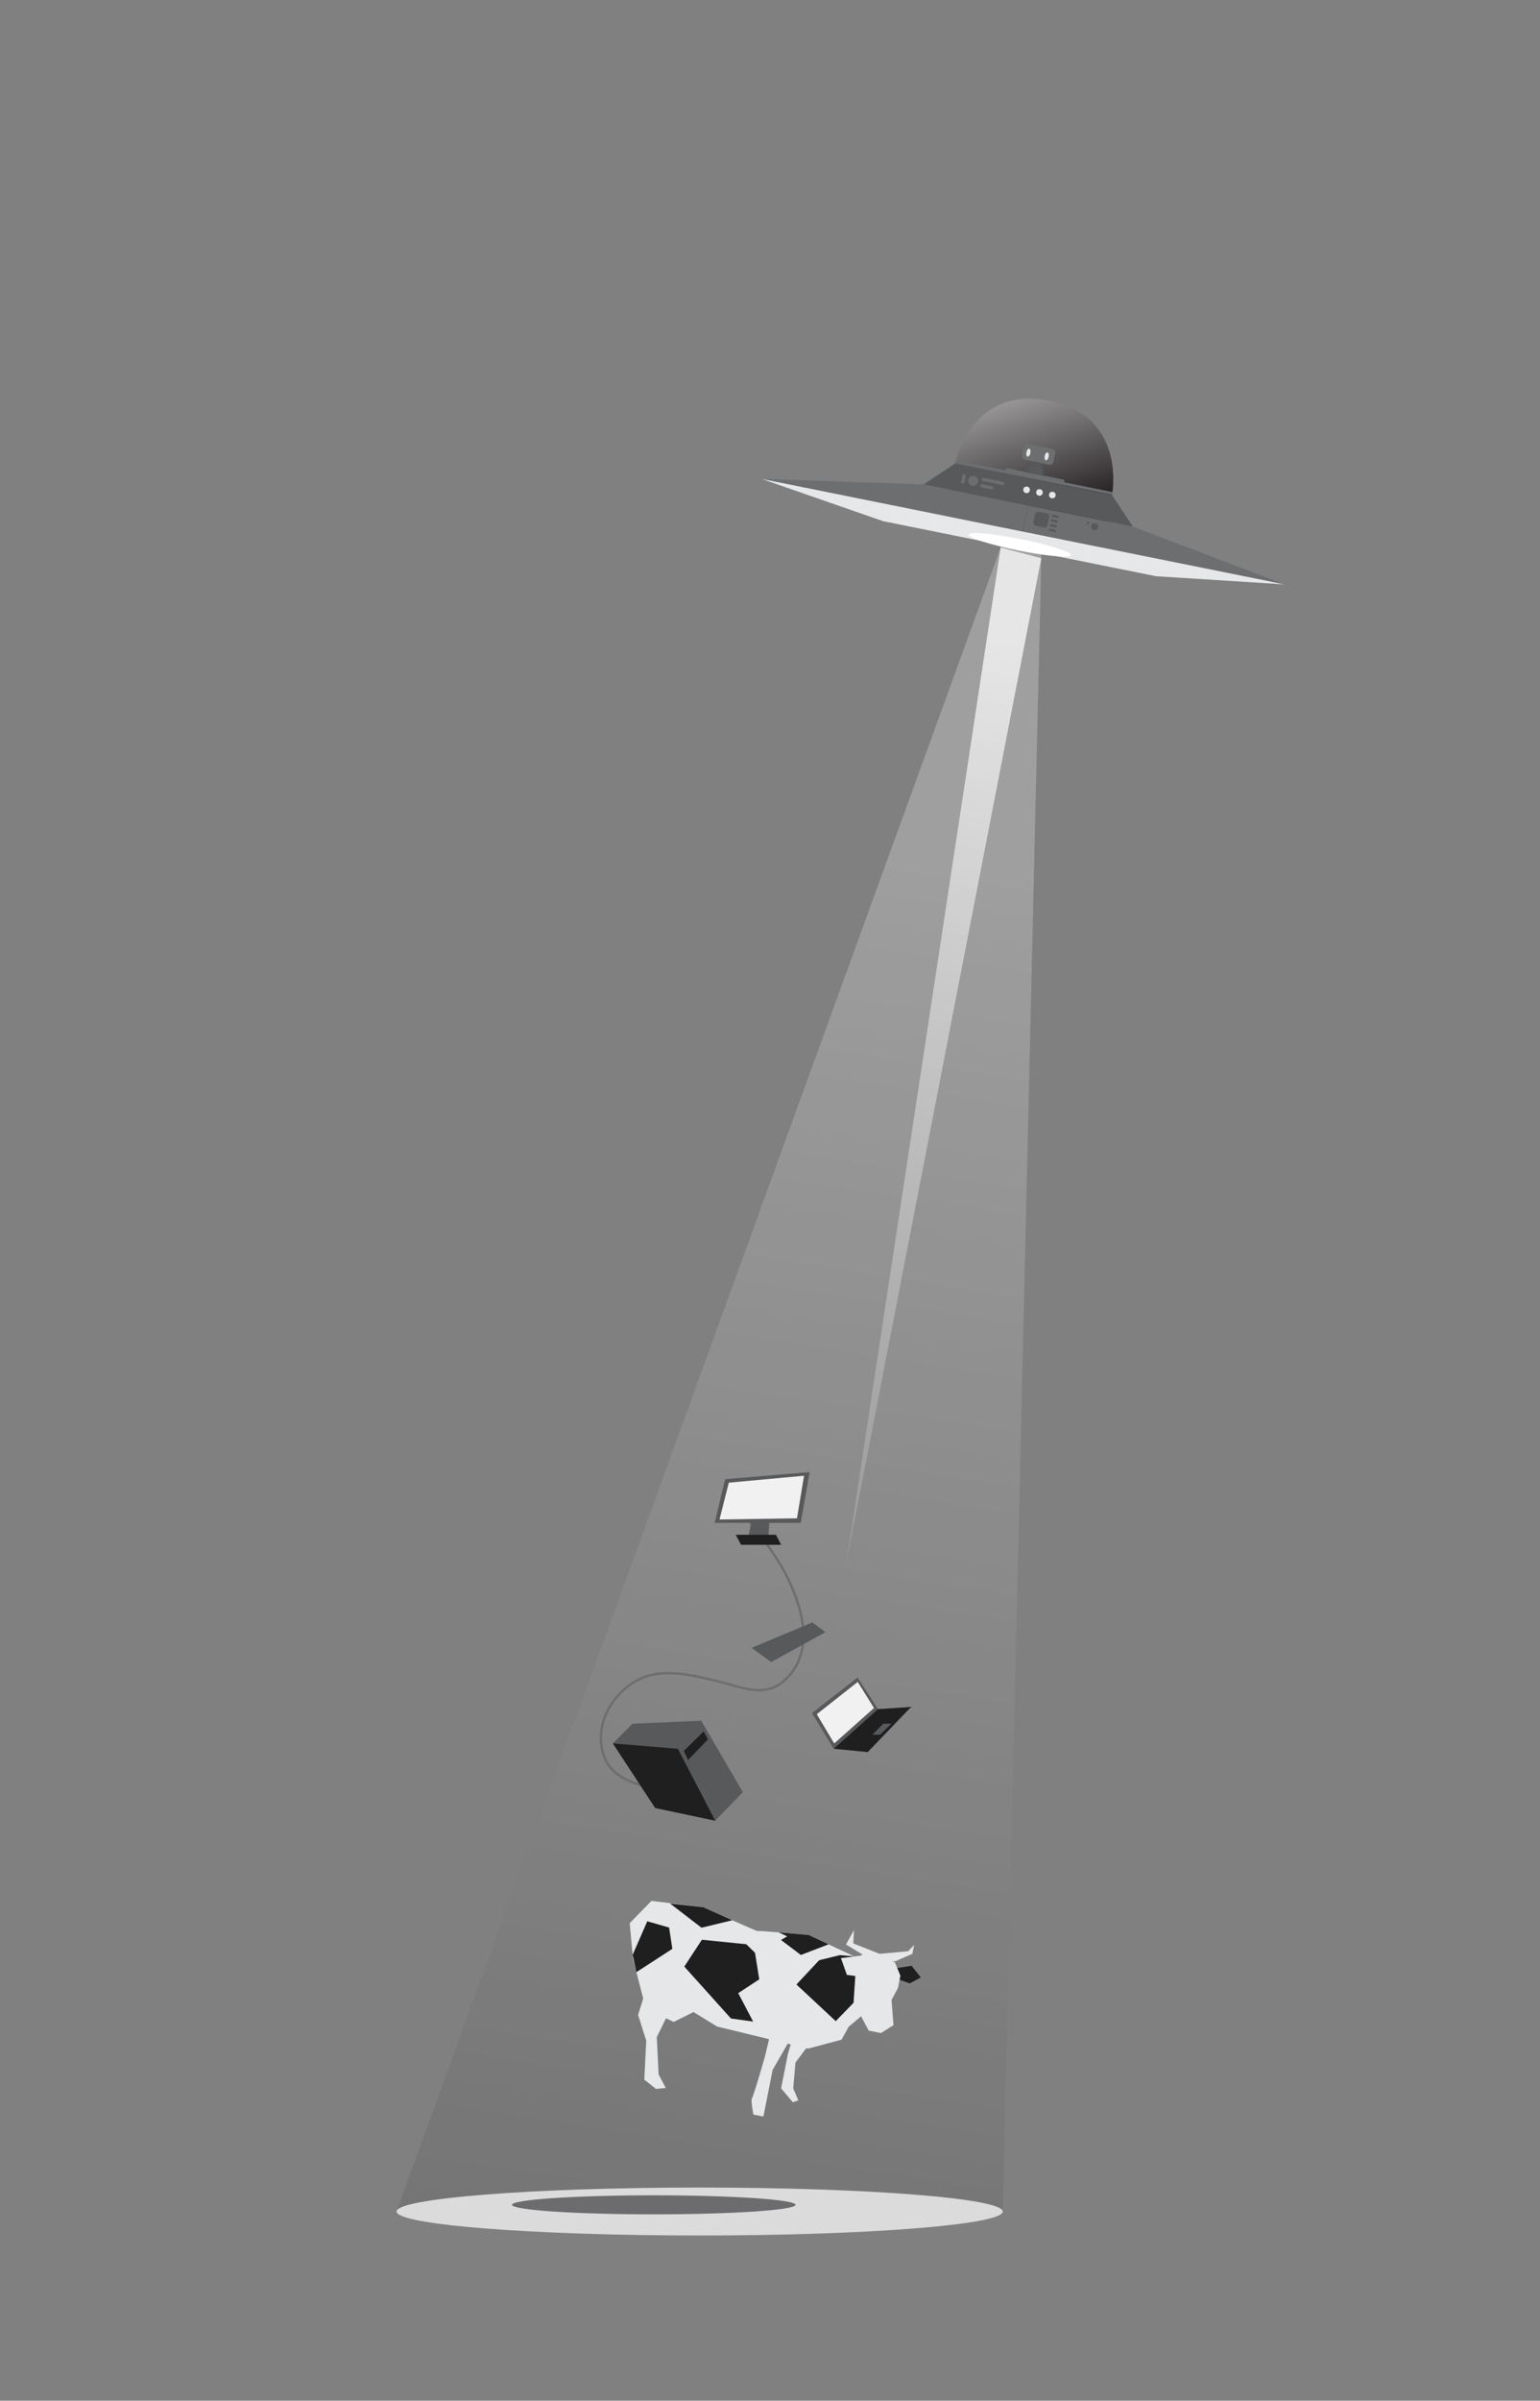 <?xml version="1.0" encoding="utf-8"?>
<!-- Generator: Adobe Illustrator 16.0.0, SVG Export Plug-In . SVG Version: 6.00 Build 0)  -->
<!DOCTYPE svg PUBLIC "-//W3C//DTD SVG 1.1//EN" "http://www.w3.org/Graphics/SVG/1.1/DTD/svg11.dtd">
<svg version="1.1" id="Layer_1" xmlns="http://www.w3.org/2000/svg" xmlns:xlink="http://www.w3.org/1999/xlink" x="0px" y="0px"
	 width="468.047px" height="729.135px" viewBox="0 0 468.047 729.135" enable-background="new 0 0 468.047 729.135"
	 xml:space="preserve">
<rect x="0" y="0" width="468.047" height="729.135" fill="#808080" stroke="none"/>
<g id="UFO_PRAWE">
	<g opacity="0.8">
		<g>
			
				<linearGradient id="SVGID_1_" gradientUnits="userSpaceOnUse" x1="571.694" y1="79.397" x2="486.905" y2="-467.877" gradientTransform="matrix(1 0 0 -1 -296 344.135)">
				<stop  offset="0" style="stop-color:#FFFFFF"/>
				<stop  offset="0.99" style="stop-color:#231F20"/>
			</linearGradient>
			<polygon opacity="0.3" fill="url(#SVGID_1_)" points="317.403,129.749 120.524,671.672 304.771,671.672 			"/>
			<path fill="#F1F1F2" d="M304.771,671.672c0,4.021-41.246,7.278-92.124,7.278c-50.878,0-92.124-3.259-92.124-7.278
				c0-4.022,41.246-7.282,92.124-7.282C263.525,664.39,304.771,667.648,304.771,671.672z"/>
		</g>
		<ellipse fill="#666769" cx="198.695" cy="669.636" rx="43.096" ry="2.89"/>
		
			<linearGradient id="SVGID_2_" gradientUnits="userSpaceOnUse" x1="602.231" y1="149.534" x2="502.026" y2="-509.508" gradientTransform="matrix(1 0 0 -1 -296 344.135)">
			<stop  offset="0" style="stop-color:#FFFFFF"/>
			<stop  offset="0.995" style="stop-color:#231F20"/>
		</linearGradient>
		<polygon fill="url(#SVGID_2_)" points="304.136,166.271 257.113,475.322 316.477,169.54 		"/>
	</g>
	<g>
		
			<linearGradient id="SVGID_3_" gradientUnits="userSpaceOnUse" x1="590.111" y1="253.699" x2="611.789" y2="185.776" gradientTransform="matrix(1 0 0 -1 -296 344.135)">
			<stop  offset="0" style="stop-color:#FFFFFF"/>
			<stop  offset="1" style="stop-color:#231F20"/>
		</linearGradient>
		<path fill="url(#SVGID_3_)" d="M287.082,156.661l3.202-15.893c0,0,4.806-23.841,28.643-19.035
			c23.843,4.807,19.035,28.646,19.035,28.646l-3.204,15.892L287.082,156.661z"/>
		<polygon fill="#6D6E70" points="312.521,153.52 280.734,147.114 231.453,145.448 310.922,161.466 		"/>
		<polygon fill="#6D6E70" points="312.521,153.52 344.308,159.927 390.386,177.485 310.922,161.466 		"/>
		<polygon fill="#58595B" points="280.734,147.114 290.284,140.769 337.962,150.38 344.308,159.927 		"/>
		<polygon fill="#E6E7E8" points="231.453,145.448 268.412,158.292 351.336,175.007 390.386,177.485 		"/>
		
			<ellipse transform="matrix(0.197 -0.98 0.98 0.197 86.704 436.8)" fill="#FFFFFF" cx="310.119" cy="165.447" rx="1.761" ry="15.862"/>
		<g>
			<circle fill="#6D6E70" cx="295.758" cy="146.006" r="1.498"/>
			<path fill="#6D6E70" d="M305.254,146.901c-0.055,0.271-0.318,0.444-0.589,0.392l-5.872-1.184
				c-0.271-0.056-0.443-0.319-0.393-0.589l0,0c0.057-0.27,0.32-0.445,0.59-0.391l5.869,1.184
				C305.133,146.368,305.309,146.632,305.254,146.901L305.254,146.901z"/>
			<path fill="#6D6E70" d="M301.923,148.267c-0.056,0.271-0.319,0.447-0.589,0.391l-2.938-0.591
				c-0.269-0.055-0.445-0.317-0.393-0.59l0,0c0.057-0.269,0.321-0.444,0.59-0.39l2.938,0.592
				C301.801,147.733,301.977,147.996,301.923,148.267L301.923,148.267z"/>
			<path fill="#6D6E70" d="M293.111,146.492c-0.053,0.27-0.315,0.444-0.586,0.391l0,0c-0.271-0.055-0.444-0.319-0.394-0.589
				l0.396-1.956c0.055-0.271,0.318-0.446,0.59-0.392l0,0c0.271,0.055,0.443,0.319,0.392,0.589L293.111,146.492z"/>
			<circle fill="#E6E7E8" cx="312.004" cy="148.772" r="0.997"/>
			<circle fill="#E6E7E8" cx="315.919" cy="149.56" r="0.999"/>
			<circle fill="#E6E7E8" cx="319.833" cy="150.351" r="0.998"/>
		</g>
		<g>
			<path fill="#58595B" d="M318.373,159.435c-0.105,0.524-0.615,0.863-1.139,0.758l-2.374-0.478
				c-0.523-0.106-0.862-0.616-0.759-1.142l0.479-2.373c0.104-0.522,0.616-0.863,1.142-0.757l2.37,0.479
				c0.523,0.106,0.863,0.616,0.758,1.141L318.373,159.435z"/>
			<path fill="#58595B" d="M321.819,157.042c-0.041,0.196-0.232,0.325-0.431,0.285l-1.425-0.287
				c-0.19-0.039-0.322-0.232-0.282-0.427l0,0c0.04-0.198,0.23-0.323,0.429-0.285l1.421,0.287
				C321.73,156.653,321.857,156.847,321.819,157.042L321.819,157.042z"/>
			<path fill="#58595B" d="M321.531,158.466c-0.04,0.197-0.232,0.324-0.43,0.286l-1.422-0.288c-0.194-0.04-0.324-0.23-0.283-0.428
				l0,0c0.041-0.196,0.23-0.323,0.428-0.283l1.424,0.285C321.443,158.078,321.57,158.269,321.531,158.466L321.531,158.466z"/>
			<path fill="#58595B" d="M321.243,159.892c-0.039,0.196-0.229,0.321-0.427,0.282l-1.423-0.286
				c-0.197-0.041-0.325-0.231-0.284-0.427l0,0c0.039-0.196,0.23-0.323,0.427-0.285l1.424,0.286
				C321.156,159.503,321.284,159.692,321.243,159.892L321.243,159.892z"/>
			<path fill="#58595B" d="M320.956,161.313c-0.038,0.198-0.23,0.325-0.427,0.285l-1.423-0.288c-0.197-0.039-0.323-0.23-0.283-0.428
				l0,0c0.04-0.195,0.229-0.323,0.427-0.283l1.424,0.287C320.869,160.925,320.997,161.116,320.956,161.313L320.956,161.313z"/>
			<path fill="#58595B" d="M333.773,160.192c-0.117,0.592-0.692,0.973-1.28,0.854c-0.592-0.12-0.974-0.694-0.854-1.282
				c0.117-0.592,0.693-0.973,1.281-0.854C333.511,159.03,333.893,159.604,333.773,160.192z"/>
			<circle fill="#58595B" cx="330.716" cy="158.837" r="0.363"/>
		</g>
		
			<rect x="289.889" y="144.734" transform="matrix(-0.98 -0.198 0.198 -0.98 593.54 349.55)" fill="#6D6E70" width="48.641" height="0.856"/>
		
			<rect x="305.188" y="143.991" transform="matrix(-0.98 -0.198 0.198 -0.98 593.772 348.79)" fill="#6D6E70" width="18.2" height="1.561"/>
		<g>
			<path fill="#6D6E70" d="M311.564,139.669c0,0-1.204-0.242-0.962-1.444l0.485-2.402c0,0,0.241-1.2,1.443-0.957l7.206,1.452
				c0,0,1.202,0.241,0.961,1.443l-0.485,2.401c0,0-0.243,1.2-1.441,0.959L311.564,139.669z"/>
			<path fill="#58595B" d="M312.038,143.514l0.242-1.2c0,0,0.243-1.201,1.441-0.959l2.403,0.484c0,0,1.202,0.241,0.956,1.443
				l-0.239,1.201L312.038,143.514z"/>
			
				<rect x="313.819" y="140.395" transform="matrix(-0.98 -0.198 0.198 -0.98 596.02 341.479)" fill="#58595B" width="2.452" height="1.225"/>
			
				<ellipse transform="matrix(0.197 -0.98 0.98 0.197 116.352 416.809)" fill="#E6E7E8" cx="312.643" cy="137.37" rx="1.224" ry="0.614"/>
			
				<ellipse transform="matrix(0.198 -0.98 0.98 0.198 119.429 422.877)" fill="#E6E7E8" cx="318.05" cy="138.479" rx="1.225" ry="0.613"/>
		</g>
	</g>
	<g id="KROWA">
		<path fill="#E6E7E8" d="M259.639,594.198l-13.879-6.523c0,0-15.42-1.392-15.508-1.188c-0.084,0.203-16.502-7.233-16.502-7.233
			l-15.756-1.929l-6.604,6.762l0.996,10.898l3.873,14.979l8.478,4.135l6.035-3.013l7.194,4.409l27.614,6.702l10.186-2.717
			l2.188-3.95l7.582-6.393L259.639,594.198z"/>
		<path fill="#E6E7E8" d="M241.791,616.533l-6.966,12.127l-1.807,9.112l-1.004,5.064l-3.038-0.604c0,0-0.886-4.385-0.413-4.992
			c0.471-0.607,3.86-12.392,3.86-12.392l2.078-8.71L241.791,616.533z"/>
		<polygon fill="#E6E7E8" points="204.323,609.105 199.613,618.695 200.172,630.032 202.339,634.145 199.386,634.438 
			195.823,631.626 196.41,619.814 193.934,611.956 197.292,601.219 		"/>
		<polygon fill="#E6E7E8" points="248.205,617.807 241.757,626.438 241.076,634.285 242.639,637.927 240.95,638.471 
			237.398,634.256 239.509,623.621 242.127,614.846 		"/>
		<polygon fill="#E6E7E8" points="272.061,595.691 277.307,593.398 277.843,590.698 276.004,592.614 267.331,593.403 
			259.34,590.251 259.559,586.201 257.113,590.57 265.414,595.602 		"/>
		<polygon fill="#1F1F20" points="251.82,590.523 243.406,593.753 237.365,589.195 239.262,588.093 236.672,586.892 245.76,587.675 
					"/>
		<path fill="#1F1F20" d="M259.639,594.198c0,0,4.471,8.841,4.271,9.284c-0.2,0.444-9.912,10.369-9.912,10.369l-11.938-11.132
			l6.905-7.371l6.347-1.557L259.639,594.198z"/>
		<polygon fill="#1F1F20" points="229.474,593.094 230.759,601.15 224.373,605.347 228.895,613.98 222.162,613.05 207.978,597.281 
			213.326,589.126 226.802,590.489 		"/>
		<polygon fill="#1F1F20" points="222.562,583.209 213.207,585.472 203.647,578.123 213.75,579.253 		"/>
		<polygon fill="#1F1F20" points="203.36,585.429 204.345,591.894 193.417,598.972 192.271,593.717 196.723,583.524 		"/>
		<path fill="#1F1F20" d="M272.688,597.711l4.369-0.672l2.807,3.538l-3.34,1.794c0,0-5.821-1.857-4.348-2.088
			C273.65,600.049,272.688,597.711,272.688,597.711z"/>
		<polygon fill="#E6E7E8" points="271.995,596.035 273.65,600.049 272.917,603.762 270.964,607.409 271.553,615.067 
			267.743,617.469 264.029,616.732 259.427,608.104 259.952,600.137 257.389,599.805 255.592,594.711 261.527,593.96 
			264.631,592.471 		"/>
	</g>
	<g id="KOMPUTERY">
		<path fill="none" stroke="#6D6E70" stroke-width="0.723" stroke-miterlimit="10" d="M203.134,543.734
			c-7.151-0.928-16.935-2.618-19.622-10.506c-3.239-9.51,2.813-19.747,11.588-23.565c7.09-3.084,16.029-0.729,23.197,0.994
			c6.957,1.671,14.054,5.171,20.109-0.271c8.996-8.083,5.891-20.856,1.271-30.548c-3.205-6.729-7.861-12.616-12.454-18.427
			c-1.717-2.173-4.946-4.865-5.464-7.604"/>
		<polygon fill="#58595B" points="246.773,520.282 253.366,531.126 266.846,519.078 260.641,509.479 		"/>
		<polygon fill="#1F1F20" points="263.716,532.139 253.366,531.126 266.846,519.078 276.909,518.414 		"/>
		<polygon fill="#F1F1F2" points="248.236,520.634 253.541,529.503 265.626,518.755 260.688,510.824 		"/>
		<polygon fill="#58595B" points="268.418,523.528 265.157,526.858 267.539,526.837 270.93,523.508 		"/>
		<polygon fill="#58595B" points="246.895,492.75 228.425,500.479 234.367,504.793 250.871,495.721 		"/>
		<g>
			<polygon fill="#58595B" points="220.401,449.242 217.206,462.518 243.367,462.518 246.076,447.104 			"/>
			<polygon fill="#58595B" points="229.48,455.854 227.309,467.657 233.467,467.657 234.24,455.854 			"/>
			<polygon fill="#1F1F20" points="223.614,466.132 235.818,466.132 237.426,469.184 225.24,469.184 			"/>
			<polygon fill="#F1F1F2" points="221.501,450.308 218.676,461.496 242.223,461.141 244.369,448.203 			"/>
		</g>
		<g>
			<polygon fill="#58595B" points="192.271,523.508 186.272,529.503 199.129,549.115 217.368,552.969 225.775,544.297 
				213.104,522.618 			"/>
			<polygon fill="#1F1F20" points="186.272,529.503 206.024,531.126 217.368,552.969 199.129,549.115 			"/>
			<polygon fill="#1F1F20" points="213.852,525.869 207.845,531.743 209.114,534.54 215.176,528.278 			"/>
		</g>
	</g>
</g>
</svg>
